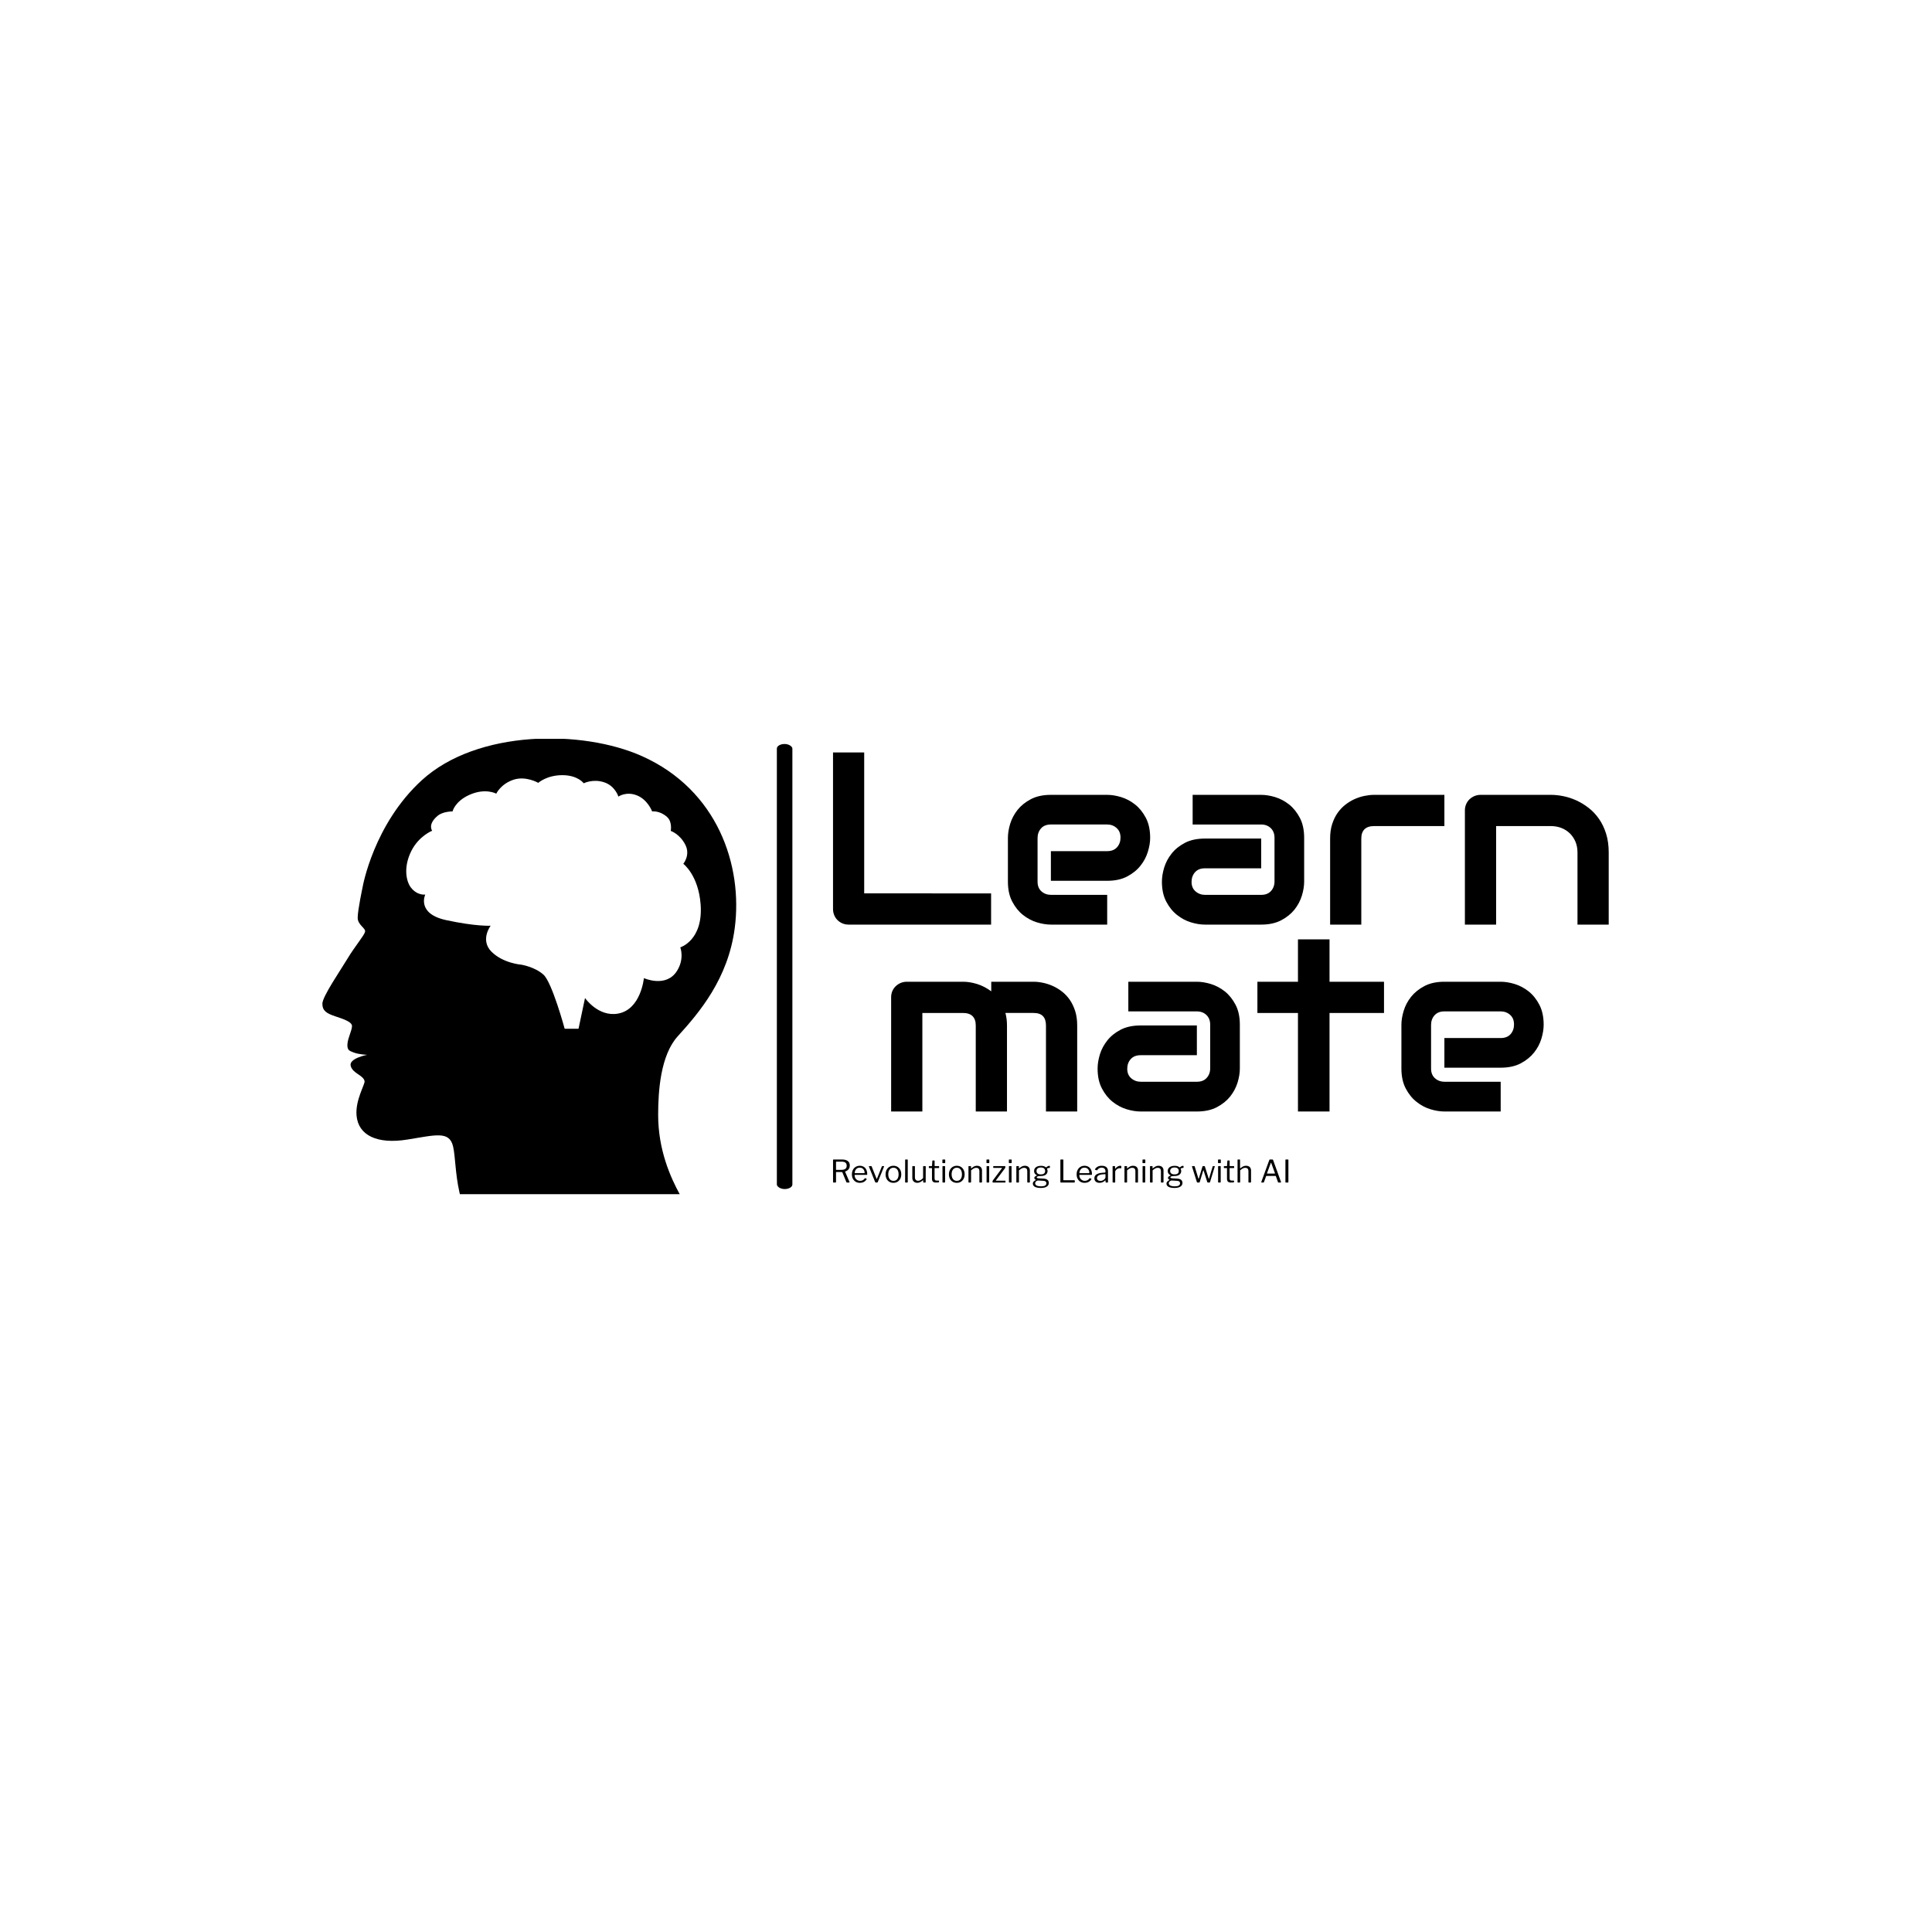 <svg xmlns="http://www.w3.org/2000/svg" version="1.1" xmlns:xlink="http://www.w3.org/1999/xlink" xmlns:svgjs="http://svgjs.dev/svgjs" width="1500" height="1500" viewBox="0 0 1500 1500"><rect width="1500" height="1500" fill="#ffffff"></rect><g transform="matrix(0.667,0,0,0.667,249.394,573.651)"><svg viewBox="0 0 396 140" data-background-color="#ffffff" preserveAspectRatio="xMidYMid meet" height="530" width="1500" xmlns="http://www.w3.org/2000/svg" xmlns:xlink="http://www.w3.org/1999/xlink"><g id="tight-bounds" transform="matrix(1,0,0,1,0.24,-0.126)"><svg viewBox="0 0 395.52 140.251" height="140.251" width="395.52"><g><svg viewBox="0 0 655.894 232.58" height="140.251" width="395.52"><g><rect width="7.915" height="226.935" x="231.738" y="2.823" fill="#000000" opacity="1" stroke-width="0" stroke="transparent" fill-opacity="1" class="rect-qz-0" data-fill-palette-color="primary" rx="1%" id="qz-0" data-palette-color="#030303"></rect></g><g transform="matrix(1,0,0,1,260.374,3.387)"><svg viewBox="0 0 395.52 225.806" height="225.806" width="395.52"><g id="textblocktransform"><svg viewBox="0 0 395.52 225.806" height="225.806" width="395.52" id="textblock"><g><svg viewBox="0 0 395.52 190.584" height="190.584" width="395.52"><g transform="matrix(1,0,0,1,0,0)"><svg width="395.52" viewBox="57.52 -35.01 157.76 73.02" height="190.584" data-palette-color="#030303"><svg></svg><svg></svg><g class="wordmark-text-0" data-fill-palette-color="primary" id="text-0"><path transform="translate(53.83,0)" d="M35.84-6.35v6.35h-28.96c-0.453 0-0.873-0.08-1.26-0.24-0.393-0.167-0.733-0.393-1.02-0.68-0.287-0.28-0.51-0.617-0.67-1.01-0.16-0.387-0.24-0.81-0.24-1.27v0-31.81h6.34v28.66zM68.19-17.65v0c0 0.88-0.157 1.827-0.47 2.84-0.307 1.02-0.807 1.963-1.5 2.83-0.687 0.873-1.59 1.603-2.71 2.19-1.113 0.587-2.467 0.88-4.06 0.88v0h-11.45v-6.03h11.45c0.86 0 1.527-0.263 2-0.79 0.473-0.533 0.71-1.19 0.71-1.97v0c0-0.833-0.267-1.483-0.8-1.95-0.527-0.473-1.163-0.71-1.91-0.71v0h-11.45c-0.867 0-1.533 0.263-2 0.79-0.473 0.533-0.71 1.19-0.71 1.97v0 8.86c0 0.847 0.263 1.507 0.79 1.98 0.533 0.473 1.19 0.71 1.97 0.71v0h11.4v6.05h-11.45c-0.88 0-1.83-0.153-2.85-0.46-1.013-0.313-1.957-0.817-2.83-1.51-0.867-0.687-1.593-1.59-2.18-2.71-0.587-1.113-0.88-2.467-0.88-4.06v0-8.91c0-0.88 0.153-1.83 0.46-2.85 0.313-1.013 0.813-1.957 1.5-2.83 0.693-0.867 1.597-1.593 2.71-2.18 1.12-0.587 2.477-0.88 4.07-0.88v0h11.45c0.88 0 1.827 0.153 2.84 0.46 1.02 0.313 1.963 0.813 2.83 1.5 0.873 0.693 1.603 1.597 2.19 2.71 0.587 1.12 0.88 2.477 0.88 4.07zM99.51-17.65v8.91c0 0.88-0.153 1.827-0.46 2.84-0.313 1.02-0.813 1.967-1.5 2.84-0.693 0.867-1.597 1.593-2.71 2.18-1.12 0.587-2.477 0.88-4.07 0.88v0h-11.45c-0.88 0-1.827-0.153-2.84-0.46-1.02-0.313-1.963-0.817-2.83-1.51-0.873-0.687-1.603-1.59-2.19-2.71-0.587-1.113-0.88-2.467-0.88-4.06v0c0-0.88 0.153-1.833 0.46-2.86 0.313-1.02 0.817-1.967 1.51-2.84 0.687-0.873 1.59-1.603 2.71-2.19 1.113-0.58 2.467-0.87 4.06-0.87v0h11.45v6.05h-11.45c-0.86 0-1.527 0.263-2 0.79-0.473 0.533-0.71 1.19-0.71 1.97v0c0 0.827 0.273 1.473 0.82 1.94 0.547 0.467 1.193 0.7 1.94 0.7v0h11.4c0.867 0 1.533-0.263 2-0.79 0.473-0.52 0.71-1.17 0.71-1.95v0-8.86c0-0.833-0.257-1.493-0.77-1.98-0.513-0.487-1.16-0.73-1.94-0.73v0h-13.94v-6.03h13.94c0.88 0 1.83 0.153 2.85 0.46 1.013 0.313 1.957 0.813 2.83 1.5 0.867 0.693 1.593 1.597 2.18 2.71 0.587 1.12 0.88 2.477 0.88 4.07zM128.03-26.39v6.35h-14.28c-0.867 0-1.52 0.213-1.96 0.64-0.44 0.433-0.66 1.067-0.66 1.9v0 17.5h-6.34v-17.5c0-1.093 0.137-2.07 0.41-2.93 0.28-0.867 0.65-1.63 1.11-2.29 0.467-0.66 1-1.22 1.6-1.68 0.6-0.467 1.23-0.847 1.89-1.14 0.66-0.293 1.327-0.507 2-0.64 0.68-0.14 1.313-0.21 1.9-0.21v0zM161.45-14.65v14.65h-6.35v-14.65c0-0.827-0.14-1.57-0.42-2.23-0.287-0.66-0.673-1.227-1.16-1.7-0.493-0.473-1.07-0.837-1.73-1.09-0.653-0.247-1.363-0.37-2.13-0.37v0h-11.11v20.04h-6.35v-23.24c0-0.44 0.083-0.853 0.25-1.24 0.16-0.38 0.387-0.713 0.68-1 0.293-0.28 0.637-0.503 1.03-0.67 0.387-0.16 0.8-0.24 1.24-0.24v0h14.31c0.793 0 1.633 0.09 2.52 0.27 0.887 0.18 1.767 0.467 2.64 0.86 0.873 0.4 1.703 0.907 2.49 1.52 0.787 0.607 1.487 1.347 2.1 2.22 0.613 0.873 1.097 1.877 1.45 3.01 0.36 1.14 0.54 2.427 0.54 3.86z" fill="#000000" fill-rule="nonzero" stroke="none" stroke-width="1" stroke-linecap="butt" stroke-linejoin="miter" stroke-miterlimit="10" stroke-dasharray="" stroke-dashoffset="0" font-family="none" font-weight="none" font-size="none" text-anchor="none" style="mix-blend-mode: normal" data-fill-palette-color="primary" opacity="1"></path><path transform="translate(66.36,38.01)" d="M26.54-17.5v17.5h-6.35v-17.5c0-0.833-0.22-1.467-0.66-1.9-0.44-0.427-1.09-0.64-1.95-0.64v0h-8.25v20.04h-6.35v-23.24c0-0.44 0.08-0.853 0.24-1.24 0.167-0.38 0.397-0.713 0.69-1 0.293-0.28 0.633-0.503 1.02-0.67 0.393-0.16 0.81-0.24 1.25-0.24v0h11.45c0.88 0 1.823 0.153 2.83 0.46 1.007 0.313 1.967 0.81 2.88 1.49v0-1.95h8.59c0.607 0 1.243 0.07 1.91 0.21 0.667 0.133 1.33 0.347 1.99 0.64 0.66 0.293 1.29 0.673 1.89 1.14 0.6 0.46 1.13 1.02 1.59 1.68 0.453 0.66 0.82 1.423 1.1 2.29 0.273 0.86 0.41 1.837 0.41 2.93v0 17.5h-6.35v-17.5c0-0.833-0.207-1.467-0.62-1.9-0.413-0.427-1.053-0.64-1.92-0.64v0h-5.71c0.213 0.78 0.32 1.627 0.32 2.54zM73.9-17.65v8.91c0 0.88-0.153 1.827-0.46 2.84-0.313 1.02-0.813 1.967-1.5 2.84-0.693 0.867-1.597 1.593-2.71 2.18-1.12 0.587-2.477 0.88-4.07 0.88v0h-11.45c-0.88 0-1.827-0.153-2.84-0.46-1.02-0.313-1.967-0.817-2.84-1.51-0.867-0.687-1.593-1.59-2.18-2.71-0.587-1.113-0.88-2.467-0.88-4.06v0c0-0.88 0.153-1.833 0.46-2.86 0.313-1.02 0.817-1.967 1.51-2.84 0.687-0.873 1.59-1.603 2.71-2.19 1.113-0.58 2.467-0.87 4.06-0.87v0h11.45v6.05h-11.45c-0.86 0-1.527 0.263-2 0.79-0.473 0.533-0.71 1.19-0.71 1.97v0c0 0.827 0.273 1.473 0.82 1.94 0.547 0.467 1.193 0.7 1.94 0.7v0h11.4c0.867 0 1.533-0.263 2-0.79 0.473-0.52 0.71-1.17 0.71-1.95v0-8.86c0-0.833-0.257-1.493-0.77-1.98-0.513-0.487-1.16-0.73-1.94-0.73v0h-13.94v-6.03h13.94c0.88 0 1.83 0.153 2.85 0.46 1.013 0.313 1.957 0.813 2.83 1.5 0.867 0.693 1.593 1.597 2.18 2.71 0.587 1.12 0.88 2.477 0.88 4.07zM103.22-26.39v6.35h-11.08v20.04h-6.42v-20.04h-8.25v-6.35h8.25v-8.62h6.42v8.62zM135.69-17.65v0c0 0.88-0.153 1.827-0.46 2.84-0.307 1.02-0.807 1.963-1.5 2.83-0.693 0.873-1.597 1.603-2.71 2.19-1.113 0.587-2.47 0.88-4.07 0.88v0h-11.45v-6.03h11.45c0.867 0 1.537-0.263 2.01-0.79 0.467-0.533 0.7-1.19 0.7-1.97v0c0-0.833-0.263-1.483-0.79-1.95-0.527-0.473-1.167-0.71-1.92-0.71v0h-11.45c-0.86 0-1.527 0.263-2 0.79-0.473 0.533-0.71 1.19-0.71 1.97v0 8.86c0 0.847 0.267 1.507 0.8 1.98 0.527 0.473 1.18 0.71 1.96 0.71v0h11.4v6.05h-11.45c-0.88 0-1.827-0.153-2.84-0.46-1.02-0.313-1.963-0.817-2.83-1.51-0.873-0.687-1.603-1.59-2.19-2.71-0.587-1.113-0.88-2.467-0.88-4.06v0-8.91c0-0.88 0.157-1.83 0.47-2.85 0.307-1.013 0.807-1.957 1.5-2.83 0.693-0.867 1.597-1.593 2.71-2.18 1.113-0.587 2.467-0.88 4.06-0.88v0h11.45c0.88 0 1.83 0.153 2.85 0.46 1.013 0.313 1.957 0.813 2.83 1.5 0.873 0.693 1.6 1.597 2.18 2.71 0.587 1.12 0.88 2.477 0.88 4.07z" fill="#000000" fill-rule="nonzero" stroke="none" stroke-width="1" stroke-linecap="butt" stroke-linejoin="miter" stroke-miterlimit="10" stroke-dasharray="" stroke-dashoffset="0" font-family="none" font-weight="none" font-size="none" text-anchor="none" style="mix-blend-mode: normal" data-fill-palette-color="primary" opacity="1"></path></g></svg></g></svg></g><g transform="matrix(1,0,0,1,0,211.305)"><svg viewBox="0 0 232.21 14.501" height="14.501" width="232.21"><g transform="matrix(1,0,0,1,0,0)"><svg width="232.21" viewBox="4.85 -37.1 734.12 45.85" height="14.501" data-palette-color="#636365"><path d="M31.35-0.95L31.35-0.95Q31.5-0.6 31.33-0.3 31.15 0 30.8 0L30.8 0 27.15 0Q26.6 0 26.35-0.6L26.35-0.6 19.9-16.35Q19.65-16.9 18.7-16.9L18.7-16.9 10.25-16.9Q9.9-16.9 9.78-16.75 9.65-16.6 9.65-16.35L9.65-16.35 9.65-0.8Q9.65 0 8.8 0L8.8 0 5.55 0Q5.15 0 5-0.18 4.85-0.35 4.85-0.65L4.85-0.65 4.85-36.4Q4.85-37.1 5.45-37.1L5.45-37.1 19.4-37.1Q25.3-37.1 28.58-34.68 31.85-32.25 31.85-27.5L31.85-27.5Q31.85-24.65 30.75-22.68 29.65-20.7 27.98-19.53 26.3-18.35 24.55-17.8L24.55-17.8Q24.15-17.75 24.35-17.3L24.35-17.3 31.35-0.95ZM18-20.4L18-20.4Q22.4-20.4 24.63-22 26.85-23.6 26.85-27.05L26.85-27.05Q26.85-30.4 24.88-32 22.9-33.6 19.15-33.6L19.15-33.6 10.35-33.6Q9.65-33.6 9.65-33.05L9.65-33.05 9.65-21.05Q9.65-20.4 10.1-20.4L10.1-20.4 18-20.4ZM39.6-11.6L39.6-11.6Q39.6-9.15 40.77-7.13 41.95-5.1 43.92-3.9 45.9-2.7 48.35-2.7L48.35-2.7Q50.85-2.7 52.8-3.73 54.75-4.75 56.15-6.85L56.15-6.85Q56.35-7.05 56.47-7.08 56.6-7.1 56.85-7L56.85-7 58.95-5.95Q59.4-5.7 59.05-5.25L59.05-5.25Q57.7-3.25 56.07-1.98 54.45-0.7 52.45-0.1 50.45 0.5 47.95 0.5L47.95 0.5Q44.25 0.5 41.4-1.2 38.55-2.9 36.9-5.95 35.25-9 35.25-13L35.25-13Q35.25-17.35 36.92-20.48 38.6-23.6 41.47-25.3 44.35-27 47.9-27L47.9-27Q51.55-27 54.25-25.4 56.95-23.8 58.45-20.75 59.95-17.7 59.95-13.4L59.95-13.4Q59.95-13.05 59.87-12.7 59.8-12.35 59.2-12.35L59.2-12.35 40.05-12.35Q39.85-12.35 39.72-12.13 39.6-11.9 39.6-11.6L39.6-11.6ZM39.7-15.1L54.9-15.1Q55.45-15.1 55.6-15.23 55.75-15.35 55.75-15.8L55.75-15.8Q55.75-17.95 54.82-19.83 53.9-21.7 52.17-22.85 50.45-24 48-24L48-24Q45.3-24 43.45-22.73 41.6-21.45 40.65-19.4 39.7-17.35 39.7-15.1L39.7-15.1ZM86.6-26.5L86.6-26.5Q86.95-26.5 87.1-26.28 87.25-26.05 87.1-25.75L87.1-25.75 76.95-0.75Q76.7 0 75.8 0L75.8 0 74 0Q73.05 0 72.75-0.7L72.75-0.7 62.65-25.75Q62.55-26.05 62.7-26.28 62.85-26.5 63.2-26.5L63.2-26.5 66.3-26.5Q66.6-26.5 66.8-26.38 67-26.25 67.1-25.95L67.1-25.95 74.95-6.3Q75.3-5.35 75.75-6.35L75.75-6.35 83.55-25.95Q83.65-26.25 83.82-26.38 84-26.5 84.3-26.5L84.3-26.5 86.6-26.5ZM102.19 0.5L102.19 0.5Q98.44 0.5 95.57-1.23 92.69-2.95 91.12-6.03 89.54-9.1 89.54-13.1L89.54-13.1Q89.54-17.25 91.17-20.38 92.79-23.5 95.64-25.25 98.49-27 102.24-27L102.24-27Q106.04-27 108.87-25.23 111.69-23.45 113.27-20.33 114.84-17.2 114.84-13.15L114.84-13.15Q114.84-9.15 113.24-6.08 111.64-3 108.82-1.25 105.99 0.5 102.19 0.5L102.19 0.5ZM102.29-2.65L102.29-2.65Q104.89-2.65 106.74-3.93 108.59-5.2 109.57-7.58 110.54-9.95 110.54-13.25L110.54-13.25Q110.54-16.55 109.54-18.93 108.54-21.3 106.69-22.6 104.84-23.9 102.24-23.9L102.24-23.9Q99.69-23.9 97.79-22.6 95.89-21.3 94.87-18.93 93.84-16.55 93.84-13.25L93.84-13.25Q93.84-10 94.87-7.6 95.89-5.2 97.79-3.93 99.69-2.65 102.29-2.65L102.29-2.65ZM125.29-36.45L125.29-0.85Q125.29-0.35 125.09-0.18 124.89 0 124.39 0L124.39 0 121.79 0Q121.04 0 121.04-0.7L121.04-0.7 121.09-36.4Q121.09-37.1 121.69-37.1L121.69-37.1 124.69-37.1Q125.29-37.1 125.29-36.45L125.29-36.45ZM141.99-2.8L141.99-2.8Q144.14-2.8 146.11-3.98 148.09-5.15 150.04-7.15L150.04-7.15 150.04-25.75Q150.04-26.5 150.84-26.5L150.84-26.5 153.59-26.5Q154.29-26.5 154.29-25.8L154.29-25.8 154.19-0.65Q154.19 0 153.64 0L153.64 0 150.74 0Q150.19 0 150.19-0.55L150.19-0.55 150.19-3.5Q150.19-3.75 150.09-3.8 149.99-3.85 149.74-3.65L149.74-3.65Q146.99-1.3 144.86-0.4 142.74 0.5 140.64 0.5L140.64 0.5Q138.34 0.5 136.54-0.45 134.74-1.4 133.69-3.13 132.64-4.85 132.64-7.15L132.64-7.15 132.64-25.7Q132.64-26.5 133.39-26.5L133.39-26.5 136.19-26.5Q136.84-26.5 136.84-25.8L136.84-25.8 136.84-8.25Q136.84-5.8 138.21-4.3 139.59-2.8 141.99-2.8L141.99-2.8ZM175.29-23.35L168.94-23.35Q168.54-23.35 168.54-22.95L168.54-22.95 168.54-7.1Q168.54-4.75 169.34-3.95 170.14-3.15 171.74-3.15L171.74-3.15 175.19-3.15Q175.44-3.15 175.59-3.03 175.74-2.9 175.74-2.6L175.74-2.6 175.69-0.9Q175.69-0.4 175.09-0.25L175.09-0.25Q174.59-0.15 173.66-0.1 172.74-0.05 171.86-0.03 170.99 0 170.39 0L170.39 0Q167.24 0 165.79-1.48 164.34-2.95 164.34-6.15L164.34-6.15 164.34-22.85Q164.34-23.35 163.84-23.35L163.84-23.35 159.84-23.35Q159.29-23.35 159.29-23.9L159.29-23.9 159.29-26Q159.29-26.5 159.79-26.5L159.79-26.5 164.04-26.5Q164.39-26.5 164.39-26.9L164.39-26.9 164.94-34.85Q164.99-35.5 165.49-35.5L165.49-35.5 167.99-35.5Q168.59-35.5 168.59-34.8L168.59-34.8 168.59-26.9Q168.59-26.5 168.99-26.5L168.99-26.5 175.29-26.5Q175.84-26.5 175.84-26.05L175.84-26.05 175.84-23.9Q175.84-23.35 175.29-23.35L175.29-23.35ZM185.48-25.85L185.48-0.85Q185.48-0.35 185.31-0.18 185.13 0 184.58 0L184.58 0 182.03 0Q181.58 0 181.43-0.15 181.28-0.3 181.28-0.7L181.28-0.7 181.28-25.8Q181.28-26.5 181.88-26.5L181.88-26.5 184.93-26.5Q185.48-26.5 185.48-25.85L185.48-25.85ZM185.68-36.35L185.68-32.2Q185.68-31.25 184.78-31.25L184.78-31.25 181.88-31.25Q181.43-31.25 181.28-31.48 181.13-31.7 181.13-32.1L181.13-32.1 181.13-36.3Q181.13-37.1 181.83-37.1L181.83-37.1 184.98-37.1Q185.68-37.1 185.68-36.35L185.68-36.35ZM204.33 0.5L204.33 0.5Q200.58 0.5 197.71-1.23 194.83-2.95 193.26-6.03 191.68-9.1 191.68-13.1L191.68-13.1Q191.68-17.25 193.31-20.38 194.93-23.5 197.78-25.25 200.63-27 204.38-27L204.38-27Q208.18-27 211.01-25.23 213.83-23.45 215.41-20.33 216.98-17.2 216.98-13.15L216.98-13.15Q216.98-9.15 215.38-6.08 213.78-3 210.96-1.25 208.13 0.5 204.33 0.5L204.33 0.5ZM204.43-2.65L204.43-2.65Q207.03-2.65 208.88-3.93 210.73-5.2 211.71-7.58 212.68-9.95 212.68-13.25L212.68-13.25Q212.68-16.55 211.68-18.93 210.68-21.3 208.83-22.6 206.98-23.9 204.38-23.9L204.38-23.9Q201.83-23.9 199.93-22.6 198.03-21.3 197.01-18.93 195.98-16.55 195.98-13.25L195.98-13.25Q195.98-10 197.01-7.6 198.03-5.2 199.93-3.93 201.83-2.65 204.43-2.65L204.43-2.65ZM223.88 0L223.88 0Q223.18 0 223.18-0.65L223.18-0.65 223.18-25.85Q223.18-26.5 223.73-26.5L223.73-26.5 226.73-26.5Q227.28-26.5 227.28-25.95L227.28-25.95 227.28-23.05Q227.28-22.8 227.38-22.75 227.48-22.7 227.73-22.9L227.73-22.9Q229.38-24.2 230.8-25.13 232.23-26.05 233.73-26.53 235.23-27 236.93-27L236.93-27Q240.83-27 242.9-24.9 244.98-22.8 244.98-19.45L244.98-19.45 244.98-0.8Q244.98 0 244.23 0L244.23 0 241.43 0Q241.08 0 240.93-0.18 240.78-0.35 240.78-0.65L240.78-0.65 240.78-18.5Q240.78-20.95 239.53-22.33 238.28-23.7 235.58-23.7L235.58-23.7Q234.13-23.7 232.85-23.23 231.58-22.75 230.28-21.88 228.98-21 227.38-19.65L227.38-19.65 227.38-0.75Q227.38 0 226.63 0L226.63 0 223.88 0ZM256.58-25.85L256.58-0.85Q256.58-0.35 256.4-0.18 256.23 0 255.68 0L255.68 0 253.13 0Q252.68 0 252.53-0.15 252.38-0.3 252.38-0.7L252.38-0.7 252.38-25.8Q252.38-26.5 252.98-26.5L252.98-26.5 256.03-26.5Q256.58-26.5 256.58-25.85L256.58-25.85ZM256.78-36.35L256.78-32.2Q256.78-31.25 255.88-31.25L255.88-31.25 252.98-31.25Q252.53-31.25 252.38-31.48 252.23-31.7 252.23-32.1L252.23-32.1 252.23-36.3Q252.23-37.1 252.93-37.1L252.93-37.1 256.08-37.1Q256.78-37.1 256.78-36.35L256.78-36.35ZM262.62 0L262.62 0Q262.27 0 262.15-0.13 262.02-0.25 262.02-0.6L262.02-0.6 262.02-2.05Q262.02-2.45 262.15-2.73 262.27-3 262.62-3.5L262.62-3.5 277.17-23.05Q277.57-23.55 276.92-23.55L276.92-23.55 263.67-23.55Q263.37-23.55 263.25-23.68 263.12-23.8 263.12-24.1L263.12-24.1 263.12-25.95Q263.12-26.5 263.62-26.5L263.62-26.5 282.12-26.5Q282.57-26.5 282.57-26L282.57-26 282.57-24.4Q282.57-24.05 282.47-23.75 282.37-23.45 282.07-23.05L282.07-23.05 267.47-3.5Q267.07-2.95 267.62-2.95L267.62-2.95 282.32-2.95Q282.87-2.95 282.87-2.5L282.87-2.5 282.87-0.6Q282.87-0.3 282.72-0.15 282.57 0 282.22 0L282.22 0 262.62 0ZM292.62-25.85L292.62-0.85Q292.62-0.35 292.45-0.18 292.27 0 291.72 0L291.72 0 289.17 0Q288.72 0 288.57-0.15 288.42-0.3 288.42-0.7L288.42-0.7 288.42-25.8Q288.42-26.5 289.02-26.5L289.02-26.5 292.07-26.5Q292.62-26.5 292.62-25.85L292.62-25.85ZM292.82-36.35L292.82-32.2Q292.82-31.25 291.92-31.25L291.92-31.25 289.02-31.25Q288.57-31.25 288.42-31.48 288.27-31.7 288.27-32.1L288.27-32.1 288.27-36.3Q288.27-37.1 288.97-37.1L288.97-37.1 292.12-37.1Q292.82-37.1 292.82-36.35L292.82-36.35ZM301.07 0L301.07 0Q300.37 0 300.37-0.65L300.37-0.65 300.37-25.85Q300.37-26.5 300.92-26.5L300.92-26.5 303.92-26.5Q304.47-26.5 304.47-25.95L304.47-25.95 304.47-23.05Q304.47-22.8 304.57-22.75 304.67-22.7 304.92-22.9L304.92-22.9Q306.57-24.2 307.99-25.13 309.42-26.05 310.92-26.53 312.42-27 314.12-27L314.12-27Q318.02-27 320.09-24.9 322.17-22.8 322.17-19.45L322.17-19.45 322.17-0.8Q322.17 0 321.42 0L321.42 0 318.62 0Q318.27 0 318.12-0.18 317.97-0.35 317.97-0.65L317.97-0.65 317.97-18.5Q317.97-20.95 316.72-22.33 315.47-23.7 312.77-23.7L312.77-23.7Q311.32-23.7 310.04-23.23 308.77-22.75 307.47-21.88 306.17-21 304.57-19.65L304.57-19.65 304.57-0.75Q304.57 0 303.82 0L303.82 0 301.07 0ZM353.52-26.95L353.52-26.95Q354.02-26.95 354.24-26.75 354.47-26.55 354.47-26.15L354.47-26.15 354.47-24.4Q354.47-23.95 354.24-23.7 354.02-23.45 353.47-23.5L353.47-23.5Q352.67-23.5 352.07-23.4 351.47-23.3 350.87-23.05L350.87-23.05Q349.67-22.6 349.87-21.9L349.87-21.9Q350.12-21.35 350.42-20.58 350.72-19.8 350.72-18.5L350.72-18.5Q350.72-16.3 349.57-14.48 348.42-12.65 345.99-11.55 343.57-10.45 339.87-10.45L339.87-10.45Q337.32-10.45 335.87-10.15 334.42-9.85 333.82-9.35 333.22-8.85 333.22-8.3L333.22-8.3Q333.22-7.5 334.29-7.15 335.37-6.8 337.77-6.65L337.77-6.65 344.22-6.3Q348.62-6.05 350.67-4.2 352.72-2.35 352.72 0.65L352.72 0.65Q352.72 4.4 349.39 6.58 346.07 8.75 339.92 8.75L339.92 8.75Q333.57 8.75 330.24 6.93 326.92 5.1 326.92 1.7L326.92 1.7Q326.92-0.05 328.14-1.45 329.37-2.85 331.62-3.95L331.62-3.95Q332.17-4.2 331.62-4.5L331.62-4.5Q330.52-5 329.92-5.73 329.32-6.45 329.32-7.45L329.32-7.45Q329.32-8.15 329.77-8.85 330.22-9.55 331.09-10.15 331.97-10.75 333.22-11.2L333.22-11.2Q333.52-11.3 333.52-11.45 333.52-11.6 333.27-11.8L333.27-11.8Q331.07-12.9 330.02-14.55 328.97-16.2 328.97-18.5L328.97-18.5Q328.97-22.4 331.92-24.65 334.87-26.9 340.27-26.9L340.27-26.9Q342.87-26.9 344.69-26.3 346.52-25.7 347.77-24.65L347.77-24.65Q348.07-24.4 348.32-24.4 348.57-24.4 348.82-24.65L348.82-24.65Q349.42-25.2 350.17-25.73 350.92-26.25 351.79-26.6 352.67-26.95 353.52-26.95L353.52-26.95ZM339.87-13.1L339.87-13.1Q343.37-13.1 345.07-14.53 346.77-15.95 346.77-18.55L346.77-18.55Q346.77-21.2 345.07-22.73 343.37-24.25 339.87-24.25L339.87-24.25Q336.52-24.25 334.69-22.73 332.87-21.2 332.87-18.55L332.87-18.55Q332.87-15.95 334.69-14.53 336.52-13.1 339.87-13.1L339.87-13.1ZM343.82-2.75L335.47-3.25Q334.57-3.3 333.47-2.73 332.37-2.15 331.52-1.15 330.67-0.15 330.67 1.2L330.67 1.2Q330.67 2.75 331.74 3.88 332.82 5 334.99 5.58 337.17 6.15 340.37 6.15L340.37 6.15Q344.52 6.15 346.67 4.93 348.82 3.7 348.82 1.15L348.82 1.15Q348.82-0.5 347.69-1.55 346.57-2.6 343.82-2.75L343.82-2.75ZM371.36-36.4L371.36-36.4Q371.36-37.1 371.96-37.1L371.96-37.1 375.56-37.1Q376.16-37.1 376.16-36.45L376.16-36.45 376.16-4.2Q376.16-3.7 376.66-3.7L376.66-3.7 393.96-3.7Q394.56-3.7 394.56-3.2L394.56-3.2 394.56-0.55Q394.56-0.3 394.41-0.15 394.26 0 393.96 0L393.96 0 372.06 0Q371.66 0 371.51-0.18 371.36-0.35 371.36-0.7L371.36-0.7 371.36-36.4ZM401.91-11.6L401.91-11.6Q401.91-9.15 403.08-7.13 404.26-5.1 406.23-3.9 408.21-2.7 410.66-2.7L410.66-2.7Q413.16-2.7 415.11-3.73 417.06-4.75 418.46-6.85L418.46-6.85Q418.66-7.05 418.78-7.08 418.91-7.1 419.16-7L419.16-7 421.26-5.95Q421.71-5.7 421.36-5.25L421.36-5.25Q420.01-3.25 418.38-1.98 416.76-0.7 414.76-0.1 412.76 0.5 410.26 0.5L410.26 0.5Q406.56 0.5 403.71-1.2 400.86-2.9 399.21-5.95 397.56-9 397.56-13L397.56-13Q397.56-17.35 399.23-20.48 400.91-23.6 403.78-25.3 406.66-27 410.21-27L410.21-27Q413.86-27 416.56-25.4 419.26-23.8 420.76-20.75 422.26-17.7 422.26-13.4L422.26-13.4Q422.26-13.05 422.18-12.7 422.11-12.35 421.51-12.35L421.51-12.35 402.36-12.35Q402.16-12.35 402.03-12.13 401.91-11.9 401.91-11.6L401.91-11.6ZM402.01-15.1L417.21-15.1Q417.76-15.1 417.91-15.23 418.06-15.35 418.06-15.8L418.06-15.8Q418.06-17.95 417.13-19.83 416.21-21.7 414.48-22.85 412.76-24 410.31-24L410.31-24Q407.61-24 405.76-22.73 403.91-21.45 402.96-19.4 402.01-17.35 402.01-15.1L402.01-15.1ZM443.41-3.2L443.41-3.2Q441.56-1.4 439.38-0.45 437.21 0.5 434.51 0.5L434.51 0.5Q430.61 0.5 428.38-1.5 426.16-3.5 426.16-6.75L426.16-6.75Q426.16-9.4 427.66-11.33 429.16-13.25 432.11-14.38 435.06-15.5 439.36-15.75L439.36-15.75 443.26-16.05Q443.56-16.1 443.81-16.25 444.06-16.4 444.06-16.8L444.06-16.8 444.06-18.15Q444.06-20.85 442.38-22.43 440.71-24 437.86-24L437.86-24Q435.66-24 433.88-23 432.11-22 430.71-20L430.71-20Q430.51-19.75 430.38-19.68 430.26-19.6 429.96-19.7L429.96-19.7 427.26-20.6Q427.11-20.7 427.03-20.85 426.96-21 427.16-21.4L427.16-21.4Q428.66-24 431.38-25.5 434.11-27 438.06-27L438.06-27Q441.41-27 443.63-25.98 445.86-24.95 446.98-23.03 448.11-21.1 448.11-18.45L448.11-18.45 448.11-0.75Q448.11-0.3 447.96-0.15 447.81 0 447.46 0L447.46 0 444.91 0Q444.56 0 444.41-0.23 444.26-0.45 444.21-0.8L444.21-0.8 444.16-3.1Q444.01-3.8 443.41-3.2L443.41-3.2ZM444.06-12.7L444.06-12.7Q444.06-13.55 443.36-13.5L443.36-13.5 440.06-13.2Q437.76-13.1 435.96-12.63 434.16-12.15 432.91-11.4 431.66-10.65 431.01-9.63 430.36-8.6 430.36-7.25L430.36-7.25Q430.36-5.05 431.88-3.83 433.41-2.6 436.01-2.6L436.01-2.6Q437.61-2.6 439.08-3.18 440.56-3.75 441.66-4.65L441.66-4.65Q442.81-5.6 443.43-6.6 444.06-7.6 444.06-8.55L444.06-8.55 444.06-12.7ZM456.25 0L456.25 0Q455.9 0 455.73-0.18 455.55-0.35 455.55-0.65L455.55-0.65 455.55-25.85Q455.55-26.5 456.1-26.5L456.1-26.5 459-26.5Q459.55-26.5 459.55-25.95L459.55-25.95 459.55-22.7Q459.55-22.4 459.7-22.35 459.85-22.3 460.1-22.55L460.1-22.55Q461.4-24.1 462.68-25.08 463.95-26.05 465.25-26.53 466.55-27 467.85-27L467.85-27Q469.6-27 469.6-26.35L469.6-26.35 469.6-23.35Q469.6-22.85 469.15-22.95L469.15-22.95Q468.7-23 468.13-23.05 467.55-23.1 466.9-23.1L466.9-23.1Q465.8-23.1 464.55-22.63 463.3-22.15 462.23-21.3 461.15-20.45 460.45-19.4 459.75-18.35 459.75-17.3L459.75-17.3 459.75-0.75Q459.75 0 459 0L459 0 456.25 0ZM475.4 0L475.4 0Q474.7 0 474.7-0.65L474.7-0.65 474.7-25.85Q474.7-26.5 475.25-26.5L475.25-26.5 478.25-26.5Q478.8-26.5 478.8-25.95L478.8-25.95 478.8-23.05Q478.8-22.8 478.9-22.75 479-22.7 479.25-22.9L479.25-22.9Q480.9-24.2 482.33-25.13 483.75-26.05 485.25-26.53 486.75-27 488.45-27L488.45-27Q492.35-27 494.43-24.9 496.5-22.8 496.5-19.45L496.5-19.45 496.5-0.8Q496.5 0 495.75 0L495.75 0 492.95 0Q492.6 0 492.45-0.18 492.3-0.35 492.3-0.65L492.3-0.65 492.3-18.5Q492.3-20.95 491.05-22.33 489.8-23.7 487.1-23.7L487.1-23.7Q485.65-23.7 484.38-23.23 483.1-22.75 481.8-21.88 480.5-21 478.9-19.65L478.9-19.65 478.9-0.75Q478.9 0 478.15 0L478.15 0 475.4 0ZM508.1-25.85L508.1-0.85Q508.1-0.35 507.92-0.18 507.75 0 507.2 0L507.2 0 504.65 0Q504.2 0 504.05-0.15 503.9-0.3 503.9-0.7L503.9-0.7 503.9-25.8Q503.9-26.5 504.5-26.5L504.5-26.5 507.55-26.5Q508.1-26.5 508.1-25.85L508.1-25.85ZM508.3-36.35L508.3-32.2Q508.3-31.25 507.4-31.25L507.4-31.25 504.5-31.25Q504.05-31.25 503.9-31.48 503.75-31.7 503.75-32.1L503.75-32.1 503.75-36.3Q503.75-37.1 504.45-37.1L504.45-37.1 507.6-37.1Q508.3-37.1 508.3-36.35L508.3-36.35ZM516.54 0L516.54 0Q515.85 0 515.85-0.65L515.85-0.65 515.85-25.85Q515.85-26.5 516.39-26.5L516.39-26.5 519.39-26.5Q519.95-26.5 519.95-25.95L519.95-25.95 519.95-23.05Q519.95-22.8 520.04-22.75 520.14-22.7 520.39-22.9L520.39-22.9Q522.04-24.2 523.47-25.13 524.89-26.05 526.39-26.53 527.89-27 529.6-27L529.6-27Q533.5-27 535.57-24.9 537.64-22.8 537.64-19.45L537.64-19.45 537.64-0.8Q537.64 0 536.89 0L536.89 0 534.1 0Q533.75 0 533.6-0.18 533.45-0.35 533.45-0.65L533.45-0.65 533.45-18.5Q533.45-20.95 532.2-22.33 530.95-23.7 528.25-23.7L528.25-23.7Q526.79-23.7 525.52-23.23 524.25-22.75 522.95-21.88 521.64-21 520.04-19.65L520.04-19.65 520.04-0.75Q520.04 0 519.29 0L519.29 0 516.54 0ZM568.99-26.95L568.99-26.95Q569.49-26.95 569.72-26.75 569.94-26.55 569.94-26.15L569.94-26.15 569.94-24.4Q569.94-23.95 569.72-23.7 569.49-23.45 568.94-23.5L568.94-23.5Q568.14-23.5 567.54-23.4 566.94-23.3 566.34-23.05L566.34-23.05Q565.14-22.6 565.34-21.9L565.34-21.9Q565.59-21.35 565.89-20.58 566.19-19.8 566.19-18.5L566.19-18.5Q566.19-16.3 565.04-14.48 563.89-12.65 561.47-11.55 559.04-10.45 555.34-10.45L555.34-10.45Q552.79-10.45 551.34-10.15 549.89-9.85 549.29-9.35 548.69-8.85 548.69-8.3L548.69-8.3Q548.69-7.5 549.77-7.15 550.84-6.8 553.24-6.65L553.24-6.65 559.69-6.3Q564.09-6.05 566.14-4.2 568.19-2.35 568.19 0.65L568.19 0.65Q568.19 4.4 564.87 6.58 561.54 8.75 555.39 8.75L555.39 8.75Q549.04 8.75 545.72 6.93 542.39 5.1 542.39 1.7L542.39 1.7Q542.39-0.05 543.62-1.45 544.84-2.85 547.09-3.95L547.09-3.95Q547.64-4.2 547.09-4.5L547.09-4.5Q545.99-5 545.39-5.73 544.79-6.45 544.79-7.45L544.79-7.45Q544.79-8.15 545.24-8.85 545.69-9.55 546.57-10.15 547.44-10.75 548.69-11.2L548.69-11.2Q548.99-11.3 548.99-11.45 548.99-11.6 548.74-11.8L548.74-11.8Q546.54-12.9 545.49-14.55 544.44-16.2 544.44-18.5L544.44-18.5Q544.44-22.4 547.39-24.65 550.34-26.9 555.74-26.9L555.74-26.9Q558.34-26.9 560.17-26.3 561.99-25.7 563.24-24.65L563.24-24.65Q563.54-24.4 563.79-24.4 564.04-24.4 564.29-24.65L564.29-24.65Q564.89-25.2 565.64-25.73 566.39-26.25 567.27-26.6 568.14-26.95 568.99-26.95L568.99-26.95ZM555.34-13.1L555.34-13.1Q558.84-13.1 560.54-14.53 562.24-15.95 562.24-18.55L562.24-18.55Q562.24-21.2 560.54-22.73 558.84-24.25 555.34-24.25L555.34-24.25Q551.99-24.25 550.17-22.73 548.34-21.2 548.34-18.55L548.34-18.55Q548.34-15.95 550.17-14.53 551.99-13.1 555.34-13.1L555.34-13.1ZM559.29-2.75L550.94-3.25Q550.04-3.3 548.94-2.73 547.84-2.15 546.99-1.15 546.14-0.15 546.14 1.2L546.14 1.2Q546.14 2.75 547.22 3.88 548.29 5 550.47 5.58 552.64 6.15 555.84 6.15L555.84 6.15Q559.99 6.15 562.14 4.93 564.29 3.7 564.29 1.15L564.29 1.15Q564.29-0.5 563.17-1.55 562.04-2.6 559.29-2.75L559.29-2.75ZM619.74-26.5L619.74-26.5Q620.04-26.5 620.19-26.28 620.34-26.05 620.24-25.75L620.24-25.75 612.59-0.65Q612.49-0.3 612.26-0.15 612.04 0 611.64 0L611.64 0 609.24 0Q608.39 0 608.19-0.65L608.19-0.65 602.24-19.35Q602.04-19.8 601.89-19.8 601.74-19.8 601.64-19.35L601.64-19.35 595.99-0.65Q595.89-0.3 595.66-0.15 595.44 0 595.04 0L595.04 0 592.49 0Q591.69 0 591.44-0.65L591.44-0.65 583.54-25.75Q583.49-26.05 583.64-26.28 583.79-26.5 584.14-26.5L584.14-26.5 587.09-26.5Q587.39-26.5 587.59-26.38 587.79-26.25 587.89-25.95L587.89-25.95 593.84-6.5Q593.99-6 594.19-6.03 594.39-6.05 594.59-6.55L594.59-6.55 600.49-26Q600.59-26.25 600.76-26.38 600.94-26.5 601.19-26.5L601.19-26.5 603.54-26.5Q603.84-26.5 604.04-26.38 604.24-26.25 604.29-25.95L604.29-25.95 610.44-6.5Q610.59-6 610.79-6.03 610.99-6.05 611.14-6.55L611.14-6.55 616.89-25.95Q617.04-26.25 617.24-26.38 617.44-26.5 617.74-26.5L617.74-26.5 619.74-26.5ZM629.83-25.85L629.83-0.85Q629.83-0.35 629.66-0.18 629.48 0 628.93 0L628.93 0 626.38 0Q625.93 0 625.78-0.15 625.63-0.3 625.63-0.7L625.63-0.7 625.63-25.8Q625.63-26.5 626.23-26.5L626.23-26.5 629.28-26.5Q629.83-26.5 629.83-25.85L629.83-25.85ZM630.03-36.35L630.03-32.2Q630.03-31.25 629.13-31.25L629.13-31.25 626.23-31.25Q625.78-31.25 625.63-31.48 625.48-31.7 625.48-32.1L625.48-32.1 625.48-36.3Q625.48-37.1 626.18-37.1L626.18-37.1 629.33-37.1Q630.03-37.1 630.03-36.35L630.03-36.35ZM650.93-23.35L644.58-23.35Q644.18-23.35 644.18-22.95L644.18-22.95 644.18-7.1Q644.18-4.75 644.98-3.95 645.78-3.15 647.38-3.15L647.38-3.15 650.83-3.15Q651.08-3.15 651.23-3.03 651.38-2.9 651.38-2.6L651.38-2.6 651.33-0.9Q651.33-0.4 650.73-0.25L650.73-0.25Q650.23-0.15 649.31-0.1 648.38-0.05 647.51-0.03 646.63 0 646.03 0L646.03 0Q642.88 0 641.43-1.48 639.98-2.95 639.98-6.15L639.98-6.15 639.98-22.85Q639.98-23.35 639.48-23.35L639.48-23.35 635.48-23.35Q634.93-23.35 634.93-23.9L634.93-23.9 634.93-26Q634.93-26.5 635.43-26.5L635.43-26.5 639.68-26.5Q640.03-26.5 640.03-26.9L640.03-26.9 640.58-34.85Q640.63-35.5 641.13-35.5L641.13-35.5 643.63-35.5Q644.23-35.5 644.23-34.8L644.23-34.8 644.23-26.9Q644.23-26.5 644.63-26.5L644.63-26.5 650.93-26.5Q651.48-26.5 651.48-26.05L651.48-26.05 651.48-23.9Q651.48-23.35 650.93-23.35L650.93-23.35ZM657.63 0L657.63 0Q656.98 0 656.98-0.65L656.98-0.65 656.98-36.45Q656.98-37.1 657.53-37.1L657.53-37.1 660.48-37.1Q661.03-37.1 661.03-36.5L661.03-36.5 661.03-23.15Q661.03-22.9 661.13-22.85 661.23-22.8 661.48-23L661.48-23Q663.23-24.35 664.7-25.25 666.18-26.15 667.6-26.58 669.03-27 670.73-27L670.73-27Q674.63-27 676.68-24.93 678.73-22.85 678.73-19.4L678.73-19.4 678.73-0.8Q678.73 0 677.98 0L677.98 0 675.18 0Q674.83 0 674.68-0.18 674.53-0.35 674.53-0.65L674.53-0.65 674.53-18.5Q674.53-20.95 673.28-22.33 672.03-23.7 669.33-23.7L669.33-23.7Q667.88-23.7 666.6-23.23 665.33-22.75 664.03-21.88 662.73-21 661.18-19.65L661.18-19.65 661.18-0.75Q661.18 0 660.38 0L660.38 0 657.63 0ZM695.72 0L695.72 0Q695.42 0 695.3-0.23 695.17-0.45 695.27-0.85L695.27-0.85 708.22-36.4Q708.37-36.75 708.57-36.93 708.77-37.1 709.22-37.1L709.22-37.1 713.12-37.1Q714.02-37.1 714.27-36.35L714.27-36.35 727.07-0.85Q727.17-0.55 727.05-0.28 726.92 0 726.57 0L726.57 0 723.02 0Q722.42 0 722.22-0.5L722.22-0.5 718.77-10.2Q718.67-10.4 718.57-10.5 718.47-10.6 718.17-10.6L718.17-10.6 703.62-10.6Q703.17-10.6 703.02-10.2L703.02-10.2 699.47-0.45Q699.42-0.25 699.25-0.13 699.07 0 698.72 0L698.72 0 695.72 0ZM704.77-14.4L716.87-14.4Q717.47-14.4 717.27-15.05L717.27-15.05 711.27-31.5Q711.07-31.95 710.9-31.95 710.72-31.95 710.57-31.5L710.57-31.5 704.47-14.95Q704.22-14.4 704.77-14.4L704.77-14.4ZM734.77-37.1L738.37-37.1Q738.97-37.1 738.97-36.45L738.97-36.45 738.97-0.85Q738.97-0.35 738.77-0.18 738.57 0 738.07 0L738.07 0 734.92 0Q734.47 0 734.32-0.15 734.17-0.3 734.17-0.7L734.17-0.7 734.17-36.4Q734.17-37.1 734.77-37.1L734.77-37.1Z" opacity="1" transform="matrix(1,0,0,1,0,0)" fill="#000000" class="slogan-text-1" data-fill-palette-color="secondary" id="text-1"></path></svg></g></svg></g></svg></g></svg></g><g><svg viewBox="0 0 211.018 232.58" height="232.58" width="211.018"><g><svg xmlns="http://www.w3.org/2000/svg" xmlns:xlink="http://www.w3.org/1999/xlink" version="1.1" x="0" y="0" viewBox="5.359 0.921 89.042 98.141" enable-background="new 0 0 100 100" xml:space="preserve" height="232.58" width="211.018" class="icon-icon-0" data-fill-palette-color="accent" id="icon-0"><g fill="#2a2928" data-fill-palette-color="accent"><path d="M94.078 41.762c1.787-13.531-3.702-29.744-19.914-37.02C61.345-1.011 38.719-1.001 26.785 9.878c-10.408 9.49-12.754 22.959-12.754 22.959s-1.074 5.004-1.074 6.665c0 1.588 1.788 2.213 1.583 3.029-0.204 0.816-2.207 3.151-3.738 5.703-1.53 2.551-5.443 8.222-5.443 9.752s0.916 2.097 2.753 2.709c1.836 0.612 3.265 1.122 3.571 1.836s-0.875 2.754-0.938 4.209c-0.054 1.241 0.4 1.379 1.33 1.74 1.153 0.449 2.923 0.507 2.923 0.507s-3.943 0.745-3.551 2.359c0.406 1.675 2.781 2.015 2.992 3.327 0.105 0.662-2.008 4.053-1.73 7.354 0.363 4.308 4.444 6.236 10.914 5.198 6.167-0.99 9.067-1.91 9.86 1.491 0.499 2.141 0.446 5.753 1.364 9.836 0.038 0.163 0.077 0.338 0.114 0.51h47.327c-2.024-3.689-4.685-9.61-4.685-17.144 0-5.169 0.514-12.842 4.221-16.923C86.471 59.879 92.643 52.634 94.078 41.762zM74.537 52.486c0 0-0.619 6.769-5.588 7.639-4.255 0.744-7.08-3.354-7.08-3.354l-1.398 6.613h-2.979c0 0-2.701-9.966-4.564-11.644-1.864-1.677-4.752-2.142-4.752-2.142s-3.912-0.28-6.428-2.794c-2.515-2.516-0.186-5.59-0.186-5.59s-3.167 0.187-9.595-1.21c-6.427-1.398-4.471-5.497-4.471-5.497s-1.677 0.28-3.074-1.49c-0.993-1.258-1.717-4.335 0.093-7.918 1.622-3.209 4.469-4.323 4.469-4.323s-1.054-1.338 1.169-3.207c1.161-0.976 3.211-0.947 3.211-0.947s0.501-2.151 3.587-3.546c3.496-1.579 5.822-0.273 5.822-0.273s0.934-2.046 3.635-2.978c2.702-0.931 5.4 0.649 5.4 0.649s1.828-1.653 5.182-1.653c3.353 0 4.601 1.747 4.601 1.747s2.02-1.038 4.471-0.187c2.316 0.805 2.986 3.05 2.986 3.05s1.673-1.187 4-0.255c2.329 0.932 3.262 3.447 3.262 3.447s1.605-0.235 3.202 1.183c1.185 1.054 0.802 3.009 0.802 3.009s1.976 0.656 3.158 3.021c1.101 2.201-0.456 4.059-0.456 4.059s3.26 2.422 3.726 8.756c0.568 7.728-4.377 9.222-4.377 9.222s0.978 2.452-0.746 5.123C79.273 54.631 74.537 52.486 74.537 52.486z" fill="#000000" data-fill-palette-color="accent"></path></g></svg></g></svg></g></svg></g><defs></defs></svg><rect width="395.52" height="140.251" fill="none" stroke="none" visibility="hidden"></rect></g></svg></g></svg>